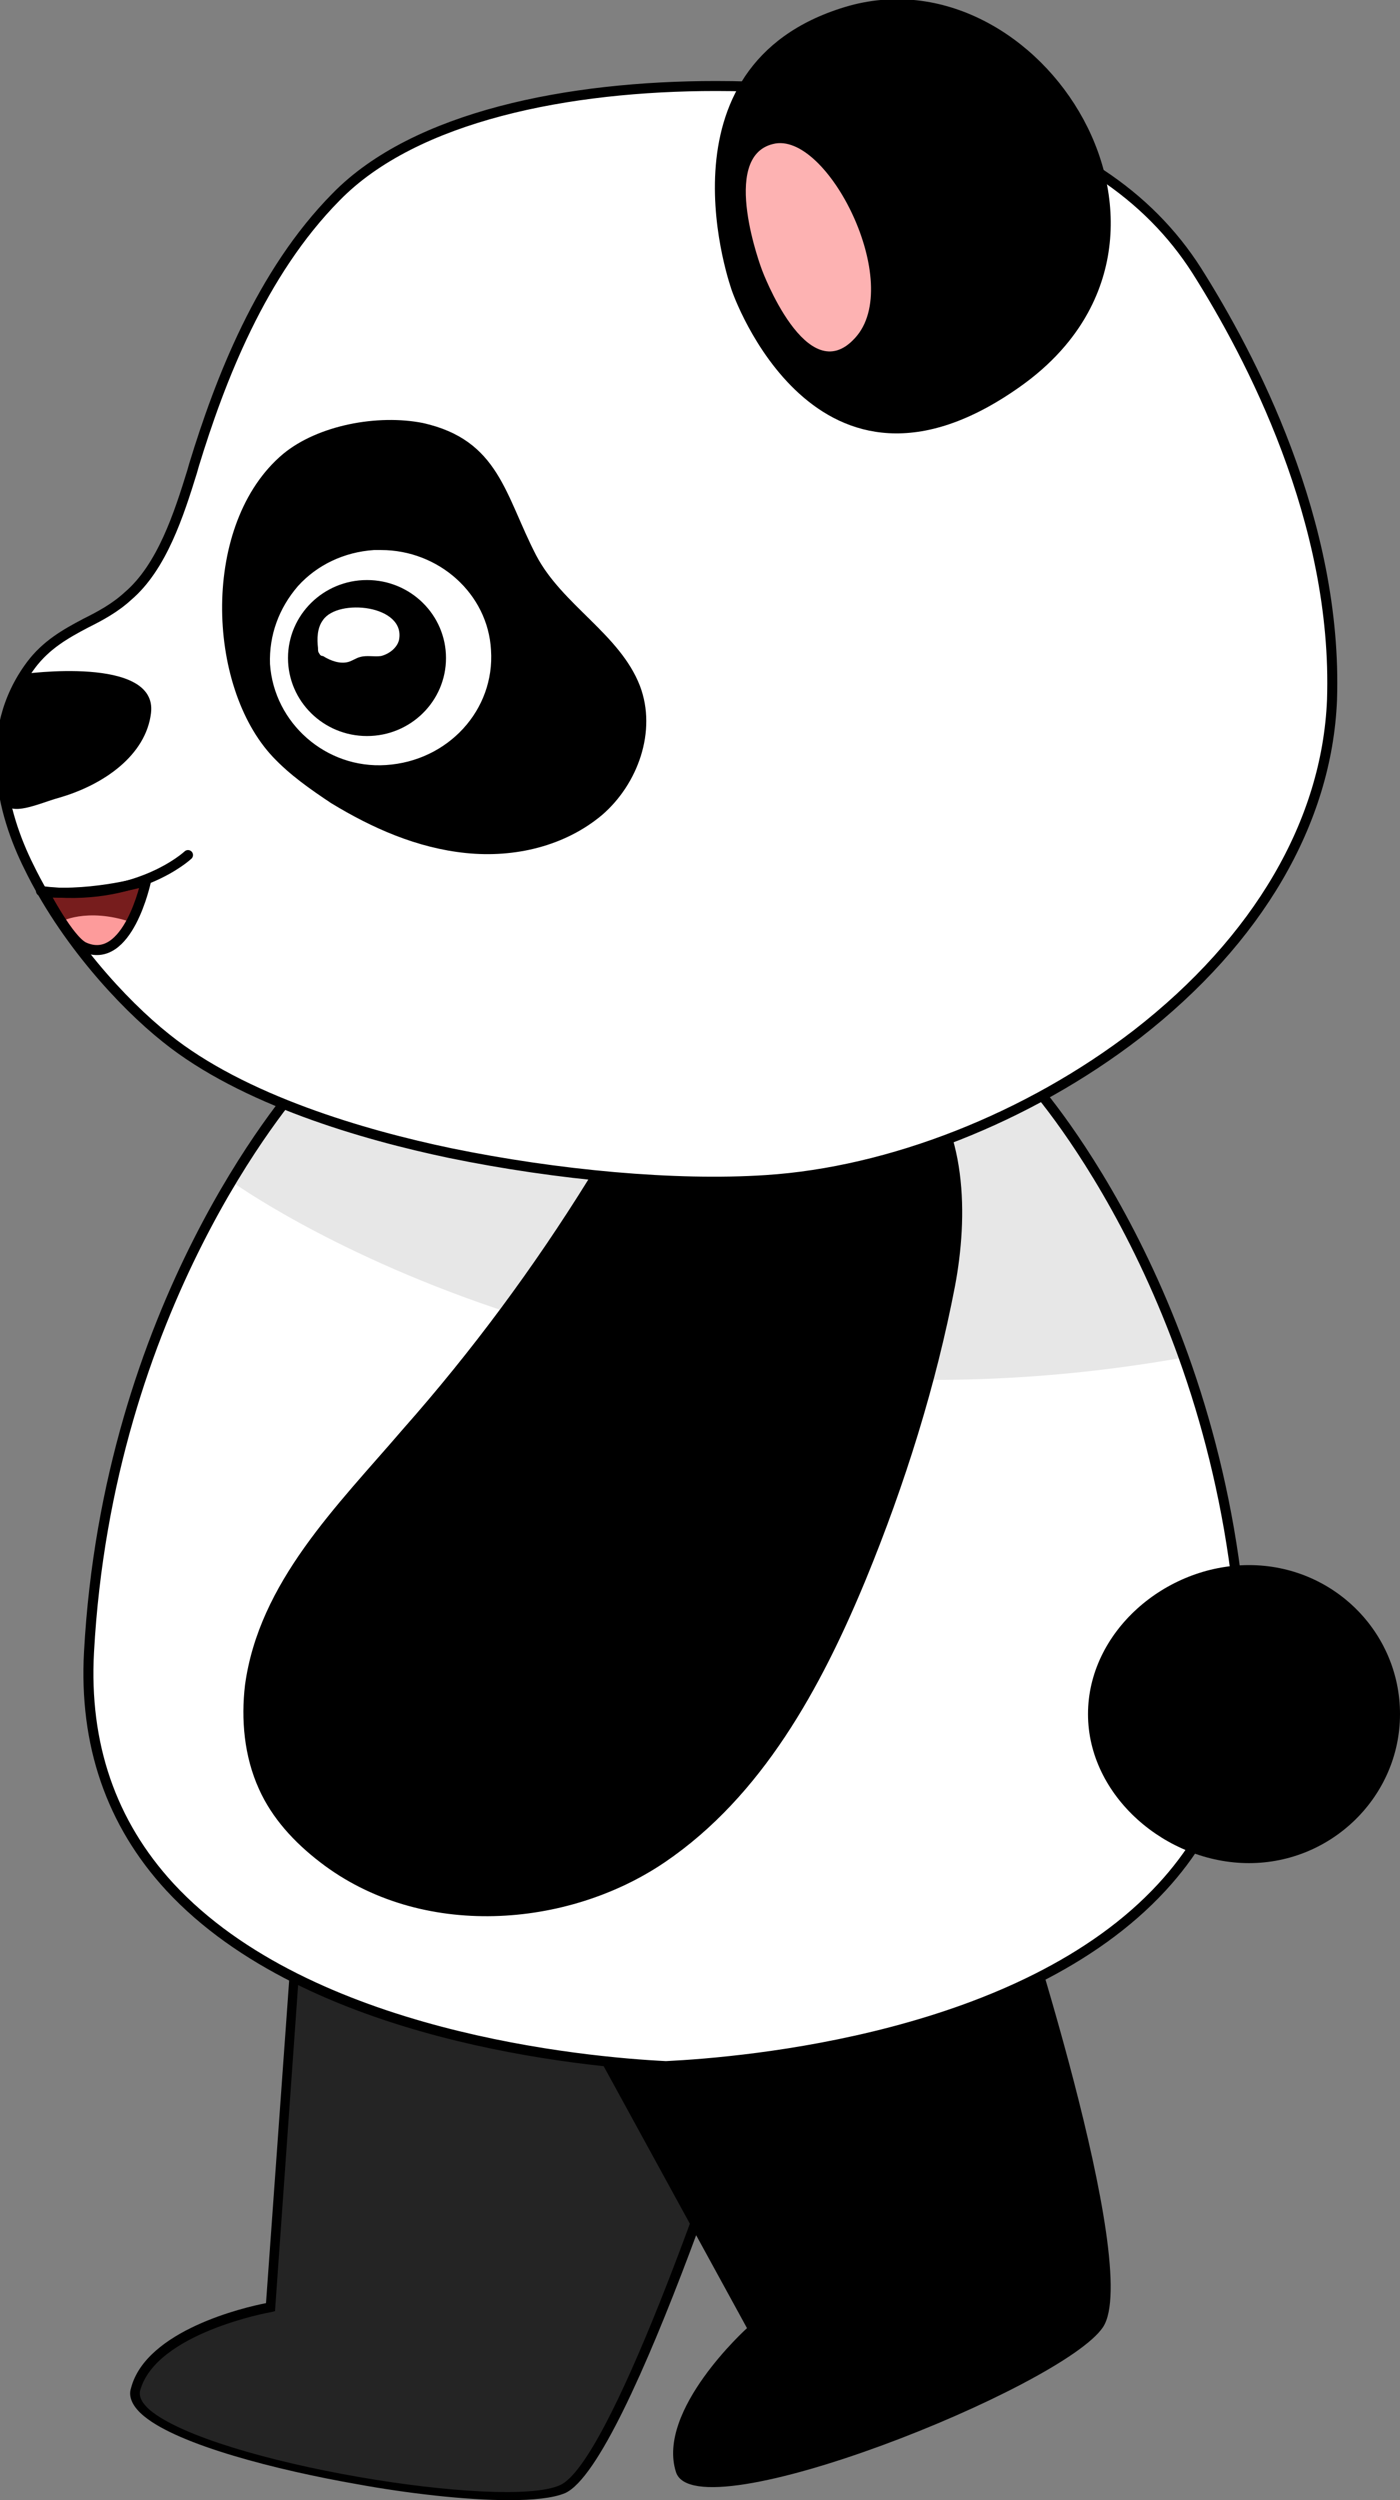 <?xml version="1.0" encoding="utf-8"?>
<!-- Generator: Adobe Illustrator 26.5.0, SVG Export Plug-In . SVG Version: 6.00 Build 0)  -->
<svg version="1.1" id="레이어_5" xmlns="http://www.w3.org/2000/svg" xmlns:xlink="http://www.w3.org/1999/xlink" x="0px"
	 y="0px" viewBox="0 0 140 250" style="enable-background:new 0 0 140 250;" xml:space="preserve">
<rect x="0" y="0" width="140" height="250" fill="#808080" stroke="none"/>
<g>
	<path style="fill:#242424;" d="M30.8,178.2l-3.7,52.5c0,0-11.8,2.1-13.5,8.2c-1.6,6.1,36.2,12.8,42.7,10s20.2-46.7,20.2-46.7
		L30.8,178.2z"/>
	<path d="M50.9,250c-4.4,0-10.3-0.7-15.2-1.6c-8-1.4-17.8-3.9-21.3-6.8c-1.1-0.9-1.6-1.9-1.3-2.8c1.5-5.8,11.4-8.1,13.5-8.5
		l3.8-52.9L77,201.9l-0.1,0.4c-0.6,1.8-13.9,44.1-20.4,47C55.3,249.8,53.3,250,50.9,250z M31.2,178.9l-3.7,52.2l-0.4,0.1
		c-0.1,0-11.6,2.1-13.1,7.9c-0.1,0.6,0.2,1.2,1,1.9c6.4,5.3,35.5,10,41,7.5c4.9-2.2,15-30.9,19.8-46.1L31.2,178.9z"/>
</g>
<path d="M48.6,185.1l26.1,47.7c0,0-9.1,8.2-7.1,14.4s38.7-8.5,42.7-14.5c4-6-8.9-44.9-8.9-44.9L48.6,185.1z"/>
<g>
	<path style="fill:#FFFFFF;" d="M30.3,108c-1.5,1.7-19.5,22.6-21.4,57.2c-0.5,9.2,2.2,17.1,8.1,23.5c13.9,15,41.5,17.5,49.6,17.9
		c8.1-0.4,35.7-2.8,49.6-17.9c5.9-6.4,8.6-14.3,8.1-23.5l0,0c-1.9-34.6-19.9-55.6-21.4-57.2l-36.4,5.4h-0.1L30.3,108z"/>
	<path style="fill:#E7E7E7;" d="M23.1,118.1c0,0,38.3,27.9,95.5,17.6c0,0-7.2-18.8-15.6-27.7l-36.4,5.3l-36.5-5.3L23.1,118.1z"/>
	<path style="fill:none;stroke:#000000;stroke-miterlimit:10;" d="M30.3,108c-1.5,1.7-19.5,22.6-21.4,57.2
		c-0.5,9.2,2.2,17.1,8.1,23.5c13.9,15,41.5,17.5,49.6,17.9c8.1-0.4,35.7-2.8,49.6-17.9c5.9-6.4,8.6-14.3,8.1-23.5l0,0
		c-1.9-34.6-19.9-55.6-21.4-57.2l-36.4,5.4h-0.1L30.3,108z"/>
</g>
<path d="M86.6,157.9c-4.5,10.9-10.4,21.7-20.1,28.3s-24.4,7.8-34.5,0c-2.6-2-4.8-4.4-6.1-7.3c-1.5-3.3-1.8-7-1.4-10.4
	c1.4-10.3,9.2-17.9,15.8-25.6c6.9-7.8,13.1-16.2,18.5-24.9c4.3-7,7.8-16.8,17.6-16.9c3.9,0,7.7,1.4,11.2,3.3
	c1.4,0.7,2.8,1.6,3.9,2.7c5.3,5.5,5.3,14.6,4,21.5C93.6,138.5,90.5,148.4,86.6,157.9z"/>
<g>
	<path style="fill:#FFFFFF;stroke:#000000;stroke-miterlimit:10;" d="M71.6,8.6c-14.7,0-30.1,3-38,11.1C26.1,27.3,22,38,19.4,46.5
		l-0.2,0.7c-1.3,4.2-3,9.5-6.4,12.4c-1.3,1.2-2.8,2-4.2,2.7c-2.1,1.1-4,2.2-5.5,4.2c-5,6.7-2.9,14.8-0.2,20.2
		c3.5,7.2,9.3,13.6,13.7,17.1c7.7,6.2,19.8,9.7,28.4,11.5c10.7,2.2,22.5,3.3,31.6,2.7c12.4-0.8,26.2-6.2,37.1-14.6
		c12.1-9.4,19-21.2,19.5-33.4c0.6-17.9-8.2-34.5-13.5-42.9l0,0c-4.9-7.7-12.8-12.9-24.1-15.9C88.8,9.7,80.3,8.6,71.6,8.6z"/>
	<g>
		<path d="M27.3,75.7c1.7,1.8,3.7,3.2,5.8,4.6c4.1,2.5,8.6,4.5,13.5,5c4.9,0.5,9.9-0.7,13.6-3.8c3.6-3.1,5.5-8.4,3.8-12.9
			c-2-5.2-7.8-8.1-10.4-13.1c-3.1-6-3.7-11.5-11.3-13.2c-4.5-0.9-10.5,0.2-14,3.1C20.1,52.3,20.6,68.6,27.3,75.7z"/>
		<g>
			<ellipse style="fill:#FFFFFF;" cx="38.1" cy="65.7" rx="11.5" ry="11.2"/>
			<path d="M38,77.5c-6.3,0-11.6-4.8-12-11.1c-0.4-6.5,4.7-12,11.2-12.4c6.7-0.4,12.4,4.6,12.8,11.1s-4.7,12-11.2,12.4
				C38.5,77.5,38.3,77.5,38,77.5z M38.1,55c-0.2,0-0.5,0-0.7,0c-3,0.2-5.7,1.5-7.6,3.6c-1.9,2.2-2.9,4.9-2.8,7.8
				c0.4,5.9,5.6,10.5,11.6,10.1C44.8,76.1,49.5,71,49.1,65C48.8,59.4,43.9,55,38.1,55z"/>
		</g>
		<ellipse cx="36.7" cy="65.8" rx="7.9" ry="7.8"/>
		<path style="fill:#FFFFFF;" d="M32.3,62c-0.6,0.8-0.6,1.9-0.5,2.8c0,0.2,0,0.4,0.1,0.5c0.1,0.2,0.2,0.3,0.4,0.3
			c0.8,0.5,1.7,0.8,2.5,0.6c0.4-0.1,0.8-0.4,1.2-0.5c0.7-0.2,1.4,0,2.1-0.1c0.8-0.2,1.6-0.8,1.8-1.6C40.6,60.5,33.8,59.8,32.3,62z"
			/>
	</g>
	<g>
		<path d="M73.2,29.1c0,0-8.2-22.5,11.3-28.4s38.2,23.2,17.6,37.9S73.2,29.1,73.2,29.1z"/>
		<path style="fill:#FDB2B2;" d="M76.2,27c0,0-4.3-11.3,1.1-12.6c5.4-1.4,13.2,14,8.2,19.4C80.7,39.1,76.2,27,76.2,27z"/>
	</g>
	<path d="M0.4,80.1c0.5,1.7,3.6,0.2,5.4-0.3c4.6-1.3,8.8-4.3,9.3-8.5c0.7-5.8-12.8-3.9-12.8-3.9s-1.8,3.3-2.2,7.4
		C0.2,74.8-0.3,77.6,0.4,80.1z"/>
	<g>
		<path style="fill:#771D1D;" d="M8.4,94.7c4.4,2,6.2-6.6,6.2-6.6s-5,1.5-10.2,1.1C4.4,89.2,6.9,94,8.4,94.7z"/>
		<path style="fill:none;stroke:#000000;stroke-linecap:round;stroke-linejoin:round;" d="M4.1,89.1c9.6,1.2,14.7-3.6,14.7-3.6"/>
		<path style="fill:#FD9B9B;" d="M6,92.2c0,0,2.6-1.5,7.1,0c0,0-1.2,2.6-3.6,2.6c0,0-1.6,0.1-2.4-1.1L6,92.2z"/>
		<path style="fill:none;stroke:#000000;stroke-linecap:round;stroke-linejoin:round;stroke-miterlimit:10;" d="M8.4,94.7
			c4.4,2,6.2-6.6,6.2-6.6s-5,1.5-10.2,1.1C4.4,89.2,6.9,94,8.4,94.7z"/>
	</g>
</g>
<path d="M140,171.4c0,8.2-6.8,14.9-15.1,14.9s-16.1-6.7-16.1-14.9c0-8.2,7.7-14.9,16.1-14.9S140,163.2,140,171.4z"/>
</svg>
